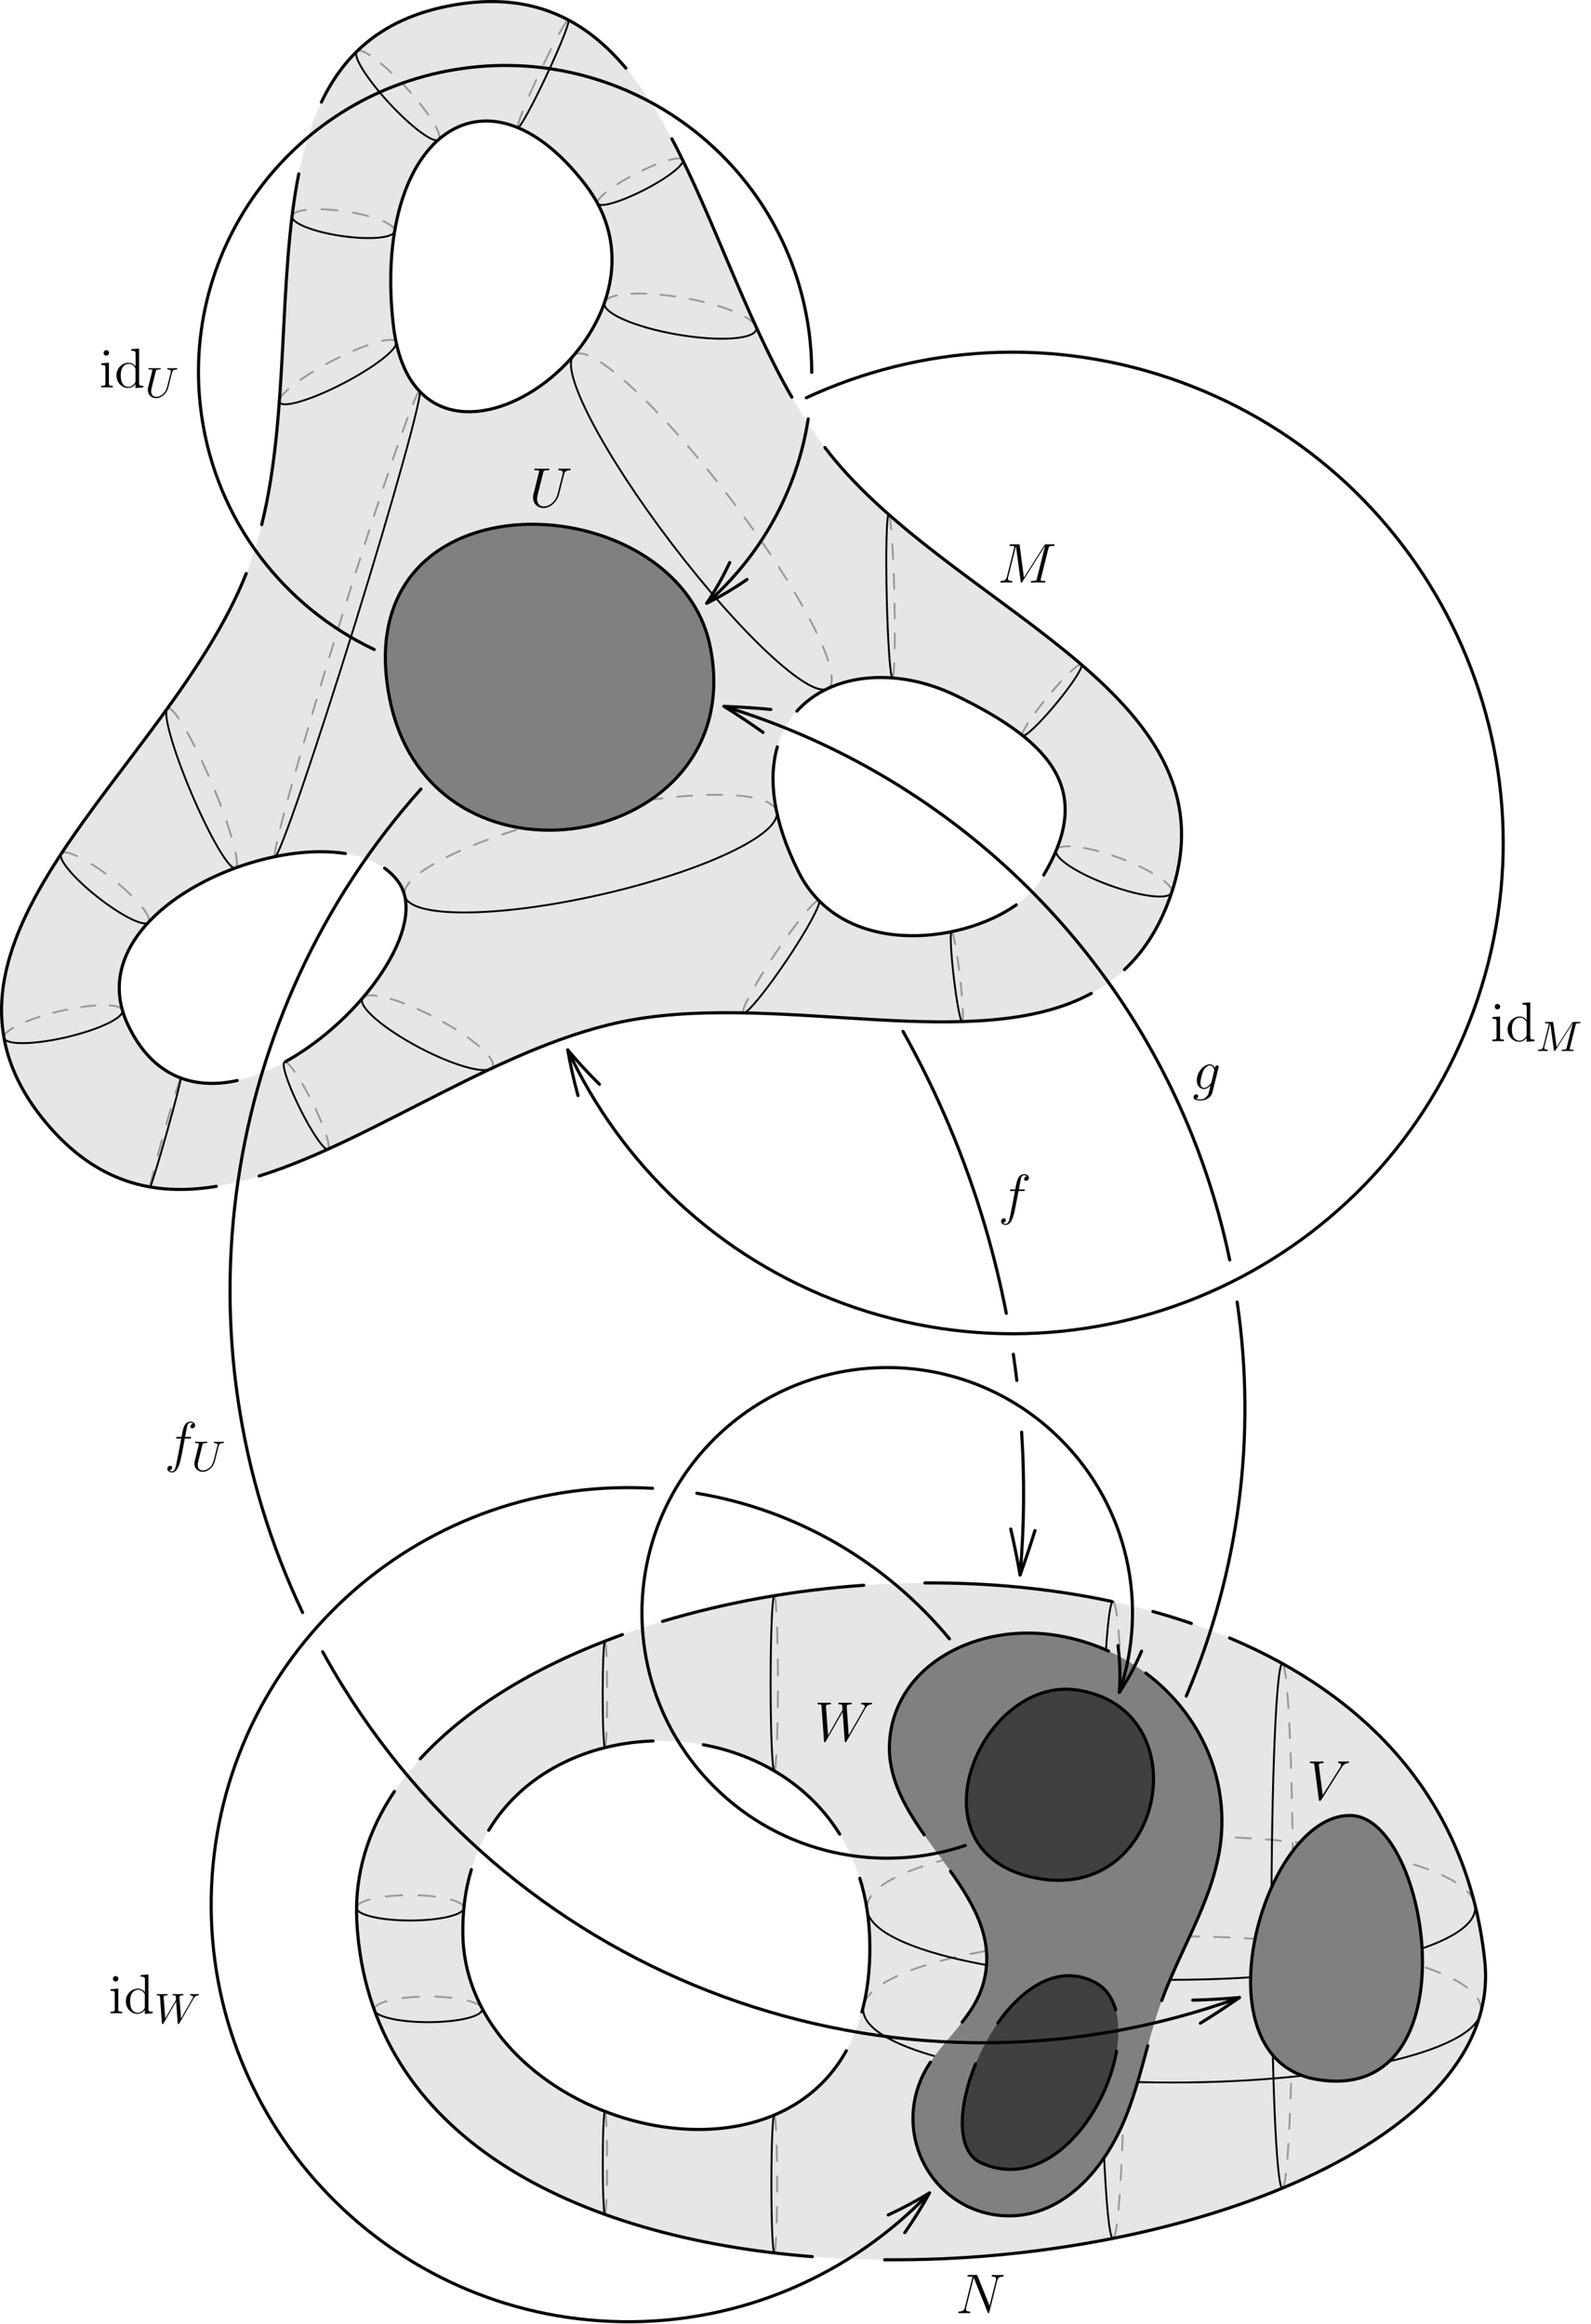 <?xml version='1.0' encoding='UTF-8'?>
<!-- This file was generated by dvisvgm 3.2.2 -->
<svg version='1.1' xmlns='http://www.w3.org/2000/svg' xmlns:xlink='http://www.w3.org/1999/xlink' width='407.625pt' height='595.276pt' viewBox='195.225 222.92 407.625 595.276'>
<defs>
<path id='g2-100' d='M4.304-9.798V-9.382C5.279-9.382 5.394-9.282 5.394-8.579V-5.409C5.093-5.825 4.476-6.327 3.601-6.327C1.937-6.327 .502-4.921 .502-3.084C.502-1.262 1.865 .143 3.443 .143C4.533 .143 5.165-.574 5.365-.846V.143L7.388 0V-.416C6.413-.416 6.298-.516 6.298-1.219V-9.956L4.304-9.798ZM5.365-1.679C5.365-1.42 5.365-1.377 5.165-1.062C4.82-.56 4.232-.143 3.515-.143C3.142-.143 1.592-.287 1.592-3.07C1.592-4.103 1.765-4.677 2.08-5.15C2.367-5.595 2.941-6.04 3.658-6.04C4.548-6.04 5.05-5.394 5.193-5.165C5.365-4.921 5.365-4.892 5.365-4.634V-1.679Z'/>
<path id='g2-105' d='M2.496-8.837C2.496-9.21 2.195-9.54 1.793-9.54C1.42-9.54 1.105-9.239 1.105-8.852C1.105-8.421 1.449-8.149 1.793-8.149C2.238-8.149 2.496-8.522 2.496-8.837ZM.516-6.169V-5.753C1.435-5.753 1.564-5.667 1.564-4.964V-1.062C1.564-.416 1.406-.416 .473-.416V0C.875-.029 1.564-.029 1.98-.029C2.138-.029 2.97-.029 3.457 0V-.416C2.525-.416 2.468-.488 2.468-1.047V-6.327L.516-6.169Z'/>
<path id='g0-77' d='M10.102-6.611C10.2-7.004 10.222-7.113 11.04-7.113C11.291-7.113 11.389-7.113 11.389-7.331C11.389-7.451 11.28-7.451 11.095-7.451H9.655C9.371-7.451 9.36-7.451 9.229-7.244L5.247-1.025L4.396-7.2C4.364-7.451 4.342-7.451 4.058-7.451H2.564C2.356-7.451 2.236-7.451 2.236-7.244C2.236-7.113 2.335-7.113 2.553-7.113C2.695-7.113 2.891-7.102 3.022-7.091C3.196-7.069 3.262-7.036 3.262-6.916C3.262-6.873 3.251-6.84 3.218-6.709L1.833-1.156C1.724-.72 1.538-.371 .655-.338C.6-.338 .458-.327 .458-.131C.458-.033 .524 0 .611 0C.96 0 1.342-.033 1.702-.033C2.073-.033 2.465 0 2.825 0C2.88 0 3.022 0 3.022-.218C3.022-.338 2.902-.338 2.825-.338C2.204-.349 2.084-.567 2.084-.818C2.084-.895 2.095-.949 2.127-1.069L3.611-7.015H3.622L4.56-.251C4.582-.12 4.593 0 4.724 0C4.844 0 4.909-.12 4.964-.196L9.371-7.102H9.382L7.822-.851C7.713-.425 7.691-.338 6.829-.338C6.644-.338 6.524-.338 6.524-.131C6.524 0 6.655 0 6.687 0C6.993 0 7.735-.033 8.04-.033C8.487-.033 8.956 0 9.404 0C9.469 0 9.611 0 9.611-.218C9.611-.338 9.513-.338 9.305-.338C8.902-.338 8.596-.338 8.596-.535C8.596-.578 8.596-.6 8.651-.796L10.102-6.611Z'/>
<path id='g0-85' d='M6.927-6.305C7.036-6.753 7.233-7.08 8.105-7.113C8.16-7.113 8.291-7.124 8.291-7.331C8.291-7.342 8.291-7.451 8.149-7.451C7.789-7.451 7.407-7.418 7.036-7.418S6.262-7.451 5.902-7.451C5.836-7.451 5.705-7.451 5.705-7.233C5.705-7.113 5.815-7.113 5.902-7.113C6.524-7.102 6.644-6.873 6.644-6.633C6.644-6.6 6.622-6.436 6.611-6.404L5.629-2.509C5.258-1.047 4.004-.098 2.913-.098C2.171-.098 1.582-.578 1.582-1.516C1.582-1.538 1.582-1.887 1.702-2.367L2.76-6.611C2.858-7.004 2.88-7.113 3.676-7.113C3.96-7.113 4.047-7.113 4.047-7.331C4.047-7.451 3.927-7.451 3.895-7.451C3.589-7.451 2.804-7.418 2.498-7.418C2.182-7.418 1.407-7.451 1.091-7.451C1.004-7.451 .884-7.451 .884-7.233C.884-7.113 .982-7.113 1.189-7.113C1.211-7.113 1.418-7.113 1.604-7.091C1.8-7.069 1.898-7.058 1.898-6.916C1.898-6.851 1.778-6.393 1.713-6.142L1.473-5.182C1.375-4.756 .851-2.695 .807-2.487C.731-2.182 .731-2.018 .731-1.855C.731-.524 1.724 .24 2.869 .24C4.244 .24 5.596-.993 5.956-2.433L6.927-6.305Z'/>
<path id='g0-87' d='M10.004-6.185C10.276-6.665 10.538-7.058 11.225-7.113C11.324-7.124 11.433-7.124 11.433-7.331C11.433-7.375 11.389-7.451 11.302-7.451C11.04-7.451 10.735-7.418 10.462-7.418C10.091-7.418 9.687-7.451 9.327-7.451C9.262-7.451 9.12-7.451 9.12-7.244C9.12-7.124 9.218-7.113 9.284-7.113C9.545-7.102 9.927-7.015 9.927-6.687C9.927-6.567 9.873-6.48 9.785-6.327L6.84-1.189L6.436-6.6C6.425-6.818 6.404-7.102 7.2-7.113C7.385-7.113 7.495-7.113 7.495-7.331C7.495-7.44 7.375-7.451 7.331-7.451C6.895-7.451 6.436-7.418 6-7.418C5.749-7.418 5.105-7.451 4.855-7.451C4.789-7.451 4.647-7.451 4.647-7.233C4.647-7.113 4.756-7.113 4.909-7.113C5.389-7.113 5.465-7.047 5.487-6.84L5.553-6L2.793-1.189L2.378-6.72C2.378-6.851 2.378-7.102 3.207-7.113C3.316-7.113 3.436-7.113 3.436-7.331C3.436-7.451 3.305-7.451 3.284-7.451C2.847-7.451 2.389-7.418 1.942-7.418C1.56-7.418 1.167-7.451 .796-7.451C.742-7.451 .6-7.451 .6-7.244C.6-7.113 .698-7.113 .873-7.113C1.418-7.113 1.429-7.015 1.451-6.709L1.942-.044C1.953 .153 1.964 .24 2.116 .24C2.247 .24 2.28 .175 2.378 .011L5.585-5.553L5.989-.044C6.011 .185 6.033 .24 6.164 .24C6.305 .24 6.371 .131 6.425 .033L10.004-6.185Z'/>
<path id='g1-77' d='M13.026-8.751C13.155-9.239 13.184-9.382 14.203-9.382C14.475-9.382 14.604-9.382 14.604-9.655C14.604-9.798 14.504-9.798 14.231-9.798H12.51C12.151-9.798 12.137-9.784 11.979-9.555L6.743-1.277L5.667-9.483C5.624-9.798 5.609-9.798 5.236-9.798H3.457C3.185-9.798 3.056-9.798 3.056-9.526C3.056-9.382 3.185-9.382 3.4-9.382C4.275-9.382 4.275-9.268 4.275-9.11C4.275-9.081 4.275-8.995 4.218-8.78L2.381-1.463C2.209-.775 1.879-.459 .918-.416C.875-.416 .703-.402 .703-.158C.703 0 .832 0 .889 0C1.176 0 1.908-.029 2.195-.029H2.884C3.084-.029 3.328 0 3.529 0C3.63 0 3.787 0 3.787-.273C3.787-.402 3.644-.416 3.587-.416C3.113-.43 2.654-.516 2.654-1.033C2.654-1.176 2.654-1.191 2.711-1.392L4.691-9.296H4.706L5.896-.387C5.939-.043 5.954 0 6.083 0C6.241 0 6.312-.115 6.384-.244L12.151-9.368H12.166L10.085-1.062C9.956-.56 9.928-.416 8.923-.416C8.651-.416 8.507-.416 8.507-.158C8.507 0 8.636 0 8.722 0C8.966 0 9.253-.029 9.497-.029H11.19C11.434-.029 11.735 0 11.979 0C12.094 0 12.252 0 12.252-.273C12.252-.416 12.123-.416 11.907-.416C11.032-.416 11.032-.531 11.032-.674C11.032-.689 11.032-.789 11.061-.904L13.026-8.751Z'/>
<path id='g1-78' d='M10.616-8.292C10.774-8.909 11.004-9.339 12.094-9.382C12.137-9.382 12.309-9.397 12.309-9.641C12.309-9.798 12.18-9.798 12.123-9.798C11.836-9.798 11.104-9.77 10.817-9.77H10.128C9.928-9.77 9.669-9.798 9.468-9.798C9.382-9.798 9.21-9.798 9.21-9.526C9.21-9.382 9.325-9.382 9.425-9.382C10.286-9.354 10.344-9.024 10.344-8.766C10.344-8.636 10.329-8.593 10.286-8.393L8.665-1.922L5.595-9.555C5.495-9.784 5.48-9.798 5.165-9.798H3.414C3.127-9.798 2.998-9.798 2.998-9.526C2.998-9.382 3.099-9.382 3.371-9.382C3.443-9.382 4.29-9.382 4.29-9.253C4.29-9.225 4.261-9.11 4.246-9.067L2.338-1.463C2.166-.76 1.822-.459 .875-.416C.803-.416 .66-.402 .66-.143C.66 0 .803 0 .846 0C1.133 0 1.865-.029 2.152-.029H2.841C3.041-.029 3.285 0 3.486 0C3.587 0 3.744 0 3.744-.273C3.744-.402 3.601-.416 3.544-.416C3.07-.43 2.611-.516 2.611-1.033C2.611-1.148 2.64-1.277 2.668-1.392L4.605-9.067C4.691-8.923 4.691-8.895 4.749-8.766L8.163-.258C8.235-.086 8.263 0 8.393 0C8.536 0 8.55-.043 8.608-.287L10.616-8.292Z'/>
<path id='g1-85' d='M7.259-3.3C6.757-1.291 5.093-.115 3.744-.115C2.711-.115 2.008-.803 2.008-1.994C2.008-2.052 2.008-2.482 2.166-3.113L3.572-8.751C3.701-9.239 3.73-9.382 4.749-9.382C5.007-9.382 5.15-9.382 5.15-9.641C5.15-9.798 5.021-9.798 4.935-9.798C4.677-9.798 4.376-9.77 4.103-9.77H2.41C2.138-9.77 1.836-9.798 1.564-9.798C1.463-9.798 1.291-9.798 1.291-9.526C1.291-9.382 1.392-9.382 1.664-9.382C2.525-9.382 2.525-9.268 2.525-9.11C2.525-9.024 2.425-8.608 2.353-8.364L1.105-3.343C1.062-3.185 .976-2.798 .976-2.41C.976-.832 2.109 .301 3.673 .301C5.122 .301 6.728-.846 7.46-2.668C7.56-2.912 7.69-3.414 7.776-3.802C7.919-4.318 8.22-5.581 8.321-5.954L8.866-8.106C9.052-8.852 9.167-9.325 10.43-9.382C10.544-9.397 10.602-9.512 10.602-9.641C10.602-9.798 10.473-9.798 10.415-9.798C10.214-9.798 9.956-9.77 9.755-9.77H9.081C8.192-9.77 7.733-9.798 7.718-9.798C7.632-9.798 7.46-9.798 7.46-9.526C7.46-9.382 7.575-9.382 7.675-9.382C8.536-9.354 8.593-9.024 8.593-8.766C8.593-8.636 8.593-8.593 8.536-8.393L7.259-3.3Z'/>
<path id='g1-86' d='M8.88-8.206C9.368-8.981 9.813-9.325 10.544-9.382C10.688-9.397 10.803-9.397 10.803-9.655C10.803-9.712 10.774-9.798 10.645-9.798C10.387-9.798 9.77-9.77 9.512-9.77C9.095-9.77 8.665-9.798 8.263-9.798C8.149-9.798 8.005-9.798 8.005-9.526C8.005-9.397 8.134-9.382 8.192-9.382C8.722-9.339 8.78-9.081 8.78-8.909C8.78-8.694 8.579-8.364 8.565-8.349L4.06-1.205L3.056-8.938C3.056-9.354 3.802-9.382 3.96-9.382C4.175-9.382 4.304-9.382 4.304-9.655C4.304-9.798 4.146-9.798 4.103-9.798C3.859-9.798 3.572-9.77 3.328-9.77H2.525C1.478-9.77 1.047-9.798 1.033-9.798C.947-9.798 .775-9.798 .775-9.54C.775-9.382 .875-9.382 1.105-9.382C1.836-9.382 1.879-9.253 1.922-8.895L3.07-.043C3.113 .258 3.113 .301 3.314 .301C3.486 .301 3.558 .258 3.701 .029L8.88-8.206Z'/>
<path id='g1-87' d='M12.955-8.206C13.285-8.766 13.6-9.296 14.461-9.382C14.59-9.397 14.719-9.411 14.719-9.641C14.719-9.798 14.59-9.798 14.547-9.798C14.518-9.798 14.418-9.77 13.471-9.77C13.041-9.77 12.596-9.798 12.18-9.798C12.094-9.798 11.922-9.798 11.922-9.526C11.922-9.397 12.036-9.382 12.123-9.382C12.409-9.368 12.869-9.282 12.869-8.837C12.869-8.651 12.811-8.55 12.668-8.306L8.751-1.449L8.235-8.923C8.235-9.095 8.393-9.368 9.196-9.382C9.382-9.382 9.526-9.382 9.526-9.655C9.526-9.798 9.382-9.798 9.311-9.798C8.809-9.798 8.278-9.77 7.761-9.77H7.015C6.8-9.77 6.542-9.798 6.327-9.798C6.241-9.798 6.068-9.798 6.068-9.526C6.068-9.382 6.169-9.382 6.413-9.382C7.073-9.382 7.073-9.368 7.13-8.493L7.173-7.976L3.457-1.449L2.927-8.852C2.927-9.009 2.927-9.368 3.902-9.382C4.06-9.382 4.218-9.382 4.218-9.641C4.218-9.798 4.089-9.798 4.003-9.798C3.5-9.798 2.97-9.77 2.453-9.77H1.707C1.492-9.77 1.234-9.798 1.019-9.798C.933-9.798 .76-9.798 .76-9.526C.76-9.382 .875-9.382 1.076-9.382C1.75-9.382 1.765-9.296 1.793-8.837L2.425-.029C2.439 .215 2.453 .301 2.625 .301C2.769 .301 2.798 .244 2.927 .029L7.202-7.446L7.733-.029C7.747 .215 7.761 .301 7.933 .301C8.077 .301 8.12 .23 8.235 .029L12.955-8.206Z'/>
<path id='g1-102' d='M6.398-5.767C6.685-5.767 6.8-5.767 6.8-6.04C6.8-6.183 6.685-6.183 6.427-6.183H5.265C5.538-7.661 5.738-8.679 5.853-9.139C5.939-9.483 6.241-9.813 6.614-9.813C6.915-9.813 7.216-9.684 7.36-9.555C6.8-9.497 6.628-9.081 6.628-8.837C6.628-8.55 6.843-8.378 7.116-8.378C7.403-8.378 7.833-8.622 7.833-9.167C7.833-9.77 7.23-10.1 6.599-10.1C5.982-10.1 5.38-9.641 5.093-9.081C4.835-8.579 4.691-8.063 4.361-6.183H3.4C3.127-6.183 2.984-6.183 2.984-5.925C2.984-5.767 3.07-5.767 3.357-5.767H4.275C4.017-4.433 3.429-1.191 3.099 .344C2.855 1.592 2.64 2.64 1.922 2.64C1.879 2.64 1.463 2.64 1.205 2.367C1.937 2.31 1.937 1.679 1.937 1.664C1.937 1.377 1.722 1.205 1.449 1.205C1.162 1.205 .732 1.449 .732 1.994C.732 2.611 1.363 2.927 1.922 2.927C3.386 2.927 3.988 .301 4.146-.416C4.404-1.521 5.107-5.337 5.179-5.767H6.398Z'/>
<path id='g1-103' d='M4.849-1.822C4.792-1.592 4.763-1.535 4.576-1.32C3.988-.56 3.386-.287 2.941-.287C2.468-.287 2.023-.66 2.023-1.65C2.023-2.41 2.453-4.017 2.769-4.663C3.185-5.466 3.83-6.04 4.433-6.04C5.38-6.04 5.566-4.863 5.566-4.777L5.523-4.576L4.849-1.822ZM5.738-5.38C5.552-5.796 5.15-6.327 4.433-6.327C2.869-6.327 1.09-4.361 1.09-2.224C1.09-.732 1.994 0 2.912 0C3.673 0 4.347-.603 4.605-.889L4.29 .402C4.089 1.191 4.003 1.549 3.486 2.052C2.898 2.64 2.353 2.64 2.037 2.64C1.607 2.64 1.248 2.611 .889 2.496C1.349 2.367 1.463 1.965 1.463 1.808C1.463 1.578 1.291 1.349 .976 1.349C.631 1.349 .258 1.635 .258 2.109C.258 2.697 .846 2.927 2.066 2.927C3.917 2.927 4.878 1.736 5.064 .961L6.657-5.466C6.7-5.638 6.7-5.667 6.7-5.695C6.7-5.896 6.542-6.054 6.327-6.054C5.982-6.054 5.782-5.767 5.738-5.38Z'/>
</defs>
<g id='page1'>
<g transform='translate(195.225 222.92)scale(.996)'>
<path d='M11.928 288.85C51.343 335.823 107.994 271.912 162.6 262.283C213.525 253.303 281.957 283.011 300.821 231.184C319.684 179.357 248.167 158.127 214.928 118.514C179.286 76.038 176.97-9.335 116.584 1.312C56.197 11.96 83.221 92.977 64.256 145.081C45.292 197.186-27.486 241.878 11.928 288.85ZM102.605 226.989C115.936 246.449 53.265 306.208 32.963 263.687C17.153 230.577 87.966 205.619 102.605 226.989ZM101.178 83.575C95.757 36.351 124.228 13.198 150.596 47.518C179.632 85.311 107.153 135.624 101.178 83.575ZM245.788 178.831C272.417 191.663 281.417 204.692 267.504 226.614C258.279 241.148 218.317 250.022 205.437 224.281C184.609 182.659 217.315 165.11 245.788 178.831Z' fill='#e6e6e6'/>
</g>
<g transform='translate(195.225 222.92)scale(.996)'>
<path d='M93.33 256.611C94.816 254.778 103.006 257.003 111.992 261.73C121.239 266.594 127.827 272.265 126.706 274.396C126.598 274.601 126.423 274.766 126.186 274.892' fill='none' stroke='#999999' stroke-dasharray='3.706,3.706' stroke-linecap='round' stroke-linejoin='round' stroke-miterlimit='10.037' stroke-width='0.482'/>
</g>
<g transform='translate(195.225 222.92)scale(.996)'>
<path d='M126.186 274.892C123.96 276.077 116.29 273.845 107.932 269.448C98.684 264.584 92.097 258.913 93.218 256.782C93.249 256.721 93.287 256.665 93.33 256.611' fill='none' stroke='#000000' stroke-linecap='round' stroke-linejoin='round' stroke-miterlimit='10.037' stroke-width='0.482'/>
</g>
<g transform='translate(195.225 222.92)scale(.996)'>
<path d='M73.197 273.166C73.199 273.165 73.201 273.164 73.204 273.162C74.086 272.723 77.297 277.379 80.377 283.562C83.456 289.745 85.237 295.113 84.355 295.552C84.352 295.554 84.35 295.555 84.347 295.556' fill='none' stroke='#999999' stroke-dasharray='3.68,3.68' stroke-linecap='round' stroke-linejoin='round' stroke-miterlimit='10.037' stroke-width='0.482'/>
</g>
<g transform='translate(195.225 222.92)scale(.996)'>
<path d='M84.347 295.556C83.455 295.966 80.253 291.318 77.182 285.153C74.112 278.988 72.332 273.633 73.197 273.166' fill='none' stroke='#000000' stroke-linecap='round' stroke-linejoin='round' stroke-miterlimit='10.037' stroke-width='0.482'/>
</g>
<g transform='translate(195.225 222.92)scale(.996)'>
<path d='M46.501 277.24C46.5 277.24 46.5 277.24 46.5 277.24C46.314 277.188 44.397 283.418 42.217 291.155C40.037 298.892 38.42 305.207 38.606 305.259C38.606 305.259 38.606 305.259 38.606 305.259' fill='none' stroke='#999999' stroke-dasharray='4.164,4.164' stroke-linecap='round' stroke-linejoin='round' stroke-miterlimit='10.037' stroke-width='0.482'/>
</g>
<g transform='translate(195.225 222.92)scale(.996)'>
<path d='M38.606 305.259C38.796 305.295 40.712 299.071 42.889 291.344C45.066 283.615 46.682 277.306 46.501 277.24' fill='none' stroke='#000000' stroke-linecap='round' stroke-linejoin='round' stroke-miterlimit='10.037' stroke-width='0.482'/>
</g>
<g transform='translate(195.225 222.92)scale(.996)'>
<path d='M31.491 259.824C30.984 258 23.849 258.088 15.485 260.03C7.121 261.973 .677 265.038 1.025 266.899' fill='none' stroke='#999999' stroke-dasharray='3.674,3.674' stroke-linecap='round' stroke-linejoin='round' stroke-miterlimit='10.037' stroke-width='0.482'/>
</g>
<g transform='translate(195.225 222.92)scale(.996)'>
<path d='M1.025 266.899C1.027 266.91 1.03 266.921 1.032 266.932C1.464 268.79 8.634 268.712 17.047 266.758C25.46 264.804 31.931 261.714 31.5 259.857C31.497 259.846 31.494 259.835 31.491 259.824' fill='none' stroke='#000000' stroke-linecap='round' stroke-linejoin='round' stroke-miterlimit='10.037' stroke-width='0.482'/>
</g>
<g transform='translate(195.225 222.92)scale(.996)'>
<path d='M38.175 237.218C38.185 237.206 38.196 237.194 38.206 237.181C39.237 235.872 35.053 230.858 28.862 225.982S16.815 218.215 15.783 219.525C15.774 219.537 15.764 219.55 15.755 219.563' fill='none' stroke='#999999' stroke-dasharray='4.317,4.317' stroke-linecap='round' stroke-linejoin='round' stroke-miterlimit='10.037' stroke-width='0.482'/>
</g>
<g transform='translate(195.225 222.92)scale(.996)'>
<path d='M15.755 219.563C14.832 220.93 18.994 225.895 25.127 230.724C31.259 235.553 37.062 238.435 38.175 237.218' fill='none' stroke='#000000' stroke-linecap='round' stroke-linejoin='round' stroke-miterlimit='10.037' stroke-width='0.482'/>
</g>
<g transform='translate(195.225 222.92)scale(.996)'>
<path d='M60.52 223.237C60.525 223.235 60.53 223.233 60.535 223.231C62.017 222.603 59.329 212.902 54.531 201.561C49.732 190.221 44.641 181.535 43.159 182.163C43.096 182.189 43.04 182.233 42.992 182.292' fill='none' stroke='#999999' stroke-dasharray='4.177,4.177' stroke-linecap='round' stroke-linejoin='round' stroke-miterlimit='10.037' stroke-width='0.482'/>
</g>
<g transform='translate(195.225 222.92)scale(.996)'>
<path d='M42.992 182.292C41.91 183.621 44.57 192.976 49.164 203.832C53.946 215.134 59.019 223.799 60.52 223.237' fill='none' stroke='#000000' stroke-linecap='round' stroke-linejoin='round' stroke-miterlimit='10.037' stroke-width='0.482'/>
</g>
<g transform='translate(195.225 222.92)scale(.996)'>
<path d='M70.777 220.308C70.767 220.309 70.757 220.309 70.749 220.306C69.747 219.995 77.255 192.951 87.519 159.901C97.782 126.852 106.914 100.312 107.916 100.623C107.925 100.626 107.933 100.631 107.941 100.638' fill='none' stroke='#999999' stroke-dasharray='3.807,3.807' stroke-linecap='round' stroke-linejoin='round' stroke-miterlimit='10.037' stroke-width='0.482'/>
</g>
<g transform='translate(195.225 222.92)scale(.996)'>
<path d='M107.941 100.638C108.781 101.422 101.316 128.276 91.145 161.027C80.973 193.785 71.912 220.147 70.777 220.308' fill='none' stroke='#000000' stroke-linecap='round' stroke-linejoin='round' stroke-miterlimit='10.037' stroke-width='0.482'/>
</g>
<g transform='translate(195.225 222.92)scale(.996)'>
<path d='M104.09 230.35C104.09 230.35 104.09 230.35 104.09 230.35C102.767 224.501 123.116 214.917 149.539 208.943S198.455 202.867 199.777 208.716' fill='none' stroke='#999999' stroke-dasharray='3.85,3.85' stroke-linecap='round' stroke-linejoin='round' stroke-miterlimit='10.037' stroke-width='0.482'/>
</g>
<g transform='translate(195.225 222.92)scale(.996)'>
<path d='M199.777 208.716C201.099 214.565 180.751 224.149 154.328 230.123C127.904 236.097 105.412 236.198 104.09 230.35' fill='none' stroke='#000000' stroke-linecap='round' stroke-linejoin='round' stroke-miterlimit='10.037' stroke-width='0.482'/>
</g>
<g transform='translate(195.225 222.92)scale(.996)'>
<path d='M101.903 88.047C101.891 87.997 101.873 87.949 101.85 87.904C101.028 86.325 93.667 88.529 85.409 92.828C77.681 96.85 71.905 101.281 71.869 103.127' fill='none' stroke='#999999' stroke-dasharray='3.9,3.9' stroke-linecap='round' stroke-linejoin='round' stroke-miterlimit='10.037' stroke-width='0.482'/>
</g>
<g transform='translate(195.225 222.92)scale(.996)'>
<path d='M71.869 103.127C71.867 103.254 71.891 103.368 71.944 103.47C72.766 105.049 80.127 102.844 88.385 98.546C96.408 94.37 102.326 89.754 101.903 88.047' fill='none' stroke='#000000' stroke-linecap='round' stroke-linejoin='round' stroke-miterlimit='10.037' stroke-width='0.482'/>
</g>
<g transform='translate(195.225 222.92)scale(.996)'>
<path d='M101.519 59.45C101.519 59.45 101.519 59.45 101.519 59.45C101.773 57.702 96.072 55.424 88.785 54.361S75.383 53.855 75.128 55.603' fill='none' stroke='#999999' stroke-dasharray='4.068,4.068' stroke-linecap='round' stroke-linejoin='round' stroke-miterlimit='10.037' stroke-width='0.482'/>
</g>
<g transform='translate(195.225 222.92)scale(.996)'>
<path d='M75.128 55.603C74.873 57.352 80.574 59.63 87.862 60.692C95.149 61.755 101.264 61.199 101.519 59.45' fill='none' stroke='#000000' stroke-linecap='round' stroke-linejoin='round' stroke-miterlimit='10.037' stroke-width='0.482'/>
</g>
<g transform='translate(195.225 222.92)scale(.996)'>
<path d='M112.82 35.901C114.018 34.793 110.288 28.813 104.489 22.544C98.689 16.275 93.017 12.092 91.819 13.2' fill='none' stroke='#999999' stroke-dasharray='3.598,3.598' stroke-linecap='round' stroke-linejoin='round' stroke-miterlimit='10.037' stroke-width='0.482'/>
</g>
<g transform='translate(195.225 222.92)scale(.996)'>
<path d='M91.819 13.2C90.621 14.309 94.351 20.289 100.15 26.557C105.95 32.826 111.622 37.009 112.82 35.901' fill='none' stroke='#000000' stroke-linecap='round' stroke-linejoin='round' stroke-miterlimit='10.037' stroke-width='0.482'/>
</g>
<g transform='translate(195.225 222.92)scale(.996)'>
<path d='M133.217 32.834C133.217 32.834 133.216 32.834 133.215 32.833C132.735 32.608 135.258 26.226 138.849 18.58C142.44 10.933 145.74 4.917 146.22 5.142C146.221 5.143 146.222 5.143 146.222 5.143' fill='none' stroke='#999999' stroke-dasharray='4.403,4.403' stroke-linecap='round' stroke-linejoin='round' stroke-miterlimit='10.037' stroke-width='0.482'/>
</g>
<g transform='translate(195.225 222.92)scale(.996)'>
<path d='M146.222 5.143C146.692 5.388 144.172 11.762 140.586 19.396C137.001 27.031 133.705 33.04 133.217 32.834' fill='none' stroke='#000000' stroke-linecap='round' stroke-linejoin='round' stroke-miterlimit='10.037' stroke-width='0.482'/>
</g>
<g transform='translate(195.225 222.92)scale(.996)'>
<path d='M153.735 52.347C153.735 52.347 153.735 52.347 153.735 52.347C153.142 51.193 157.555 47.745 163.591 44.646C169.628 41.547 175.002 39.971 175.594 41.126' fill='none' stroke='#999999' stroke-dasharray='3.675,3.675' stroke-linecap='round' stroke-linejoin='round' stroke-miterlimit='10.037' stroke-width='0.482'/>
</g>
<g transform='translate(195.225 222.92)scale(.996)'>
<path d='M175.594 41.126C176.187 42.28 171.774 45.728 165.737 48.827C159.701 51.925 154.327 53.501 153.735 52.347' fill='none' stroke='#000000' stroke-linecap='round' stroke-linejoin='round' stroke-miterlimit='10.037' stroke-width='0.482'/>
</g>
<g transform='translate(195.225 222.92)scale(.996)'>
<path d='M155.525 77.765C156.331 75.3 165.277 74.764 175.828 76.588C185.63 78.283 193.444 81.433 194.448 83.951' fill='none' stroke='#999999' stroke-dasharray='3.767,3.767' stroke-linecap='round' stroke-linejoin='round' stroke-miterlimit='10.037' stroke-width='0.482'/>
</g>
<g transform='translate(195.225 222.92)scale(.996)'>
<path d='M194.448 83.951C194.548 84.203 194.58 84.449 194.539 84.686C194.088 87.293 184.98 87.895 174.195 86.03S155.032 80.54 155.483 77.932C155.493 77.876 155.507 77.82 155.525 77.765' fill='none' stroke='#000000' stroke-linecap='round' stroke-linejoin='round' stroke-miterlimit='10.037' stroke-width='0.482'/>
</g>
<g transform='translate(195.225 222.92)scale(.996)'>
<path d='M147.503 91.484C147.577 91.402 147.657 91.328 147.744 91.262C151.922 88.076 169.937 104.677 187.979 128.342C206.022 152.008 217.261 173.775 213.082 176.961C212.993 177.029 212.898 177.087 212.797 177.137' fill='none' stroke='#999999' stroke-dasharray='3.893,3.893' stroke-linecap='round' stroke-linejoin='round' stroke-miterlimit='10.037' stroke-width='0.482'/>
</g>
<g transform='translate(195.225 222.92)scale(.996)'>
<path d='M212.797 177.137C208.137 179.437 190.505 163.041 172.847 139.88C155.179 116.707 144.035 95.353 147.503 91.484' fill='none' stroke='#000000' stroke-linecap='round' stroke-linejoin='round' stroke-miterlimit='10.037' stroke-width='0.482'/>
</g>
<g transform='translate(195.225 222.92)scale(.996)'>
<path d='M229.556 174.352C229.557 174.352 229.558 174.352 229.56 174.352C230.106 174.34 230.334 164.923 230.071 153.319C229.813 141.983 229.18 132.754 228.642 132.345' fill='none' stroke='#999999' stroke-dasharray='3.834,3.834' stroke-linecap='round' stroke-linejoin='round' stroke-miterlimit='10.037' stroke-width='0.482'/>
</g>
<g transform='translate(195.225 222.92)scale(.996)'>
<path d='M228.642 132.345C228.629 132.335 228.617 132.33 228.604 132.331C228.058 132.343 227.829 141.76 228.093 153.364C228.356 164.939 229.01 174.318 229.556 174.352' fill='none' stroke='#000000' stroke-linecap='round' stroke-linejoin='round' stroke-miterlimit='10.037' stroke-width='0.482'/>
</g>
<g transform='translate(195.225 222.92)scale(.996)'>
<path d='M263.059 189.166C263.059 189.166 263.059 189.166 263.059 189.166C262.461 188.671 265.358 184.184 269.53 179.144C273.702 174.103 277.568 170.418 278.166 170.913' fill='none' stroke='#999999' stroke-dasharray='3.457,3.457' stroke-linecap='round' stroke-linejoin='round' stroke-miterlimit='10.037' stroke-width='0.482'/>
</g>
<g transform='translate(195.225 222.92)scale(.996)'>
<path d='M278.166 170.913C278.764 171.408 275.866 175.895 271.695 180.936C267.523 185.976 263.656 189.661 263.059 189.166' fill='none' stroke='#000000' stroke-linecap='round' stroke-linejoin='round' stroke-miterlimit='10.037' stroke-width='0.482'/>
</g>
<g transform='translate(195.225 222.92)scale(.996)'>
<path d='M271.719 218.645C272.49 216.746 279.678 217.616 287.833 220.603C296.03 223.606 302.099 227.609 301.39 229.546' fill='none' stroke='#999999' stroke-dasharray='3.741,3.741' stroke-linecap='round' stroke-linejoin='round' stroke-miterlimit='10.037' stroke-width='0.482'/>
</g>
<g transform='translate(195.225 222.92)scale(.996)'>
<path d='M301.39 229.546C300.68 231.483 293.461 230.619 285.264 227.617C277.068 224.614 270.998 220.611 271.708 218.674C271.711 218.664 271.715 218.654 271.719 218.645' fill='none' stroke='#000000' stroke-linecap='round' stroke-linejoin='round' stroke-miterlimit='10.037' stroke-width='0.482'/>
</g>
<g transform='translate(195.225 222.92)scale(.996)'>
<path d='M244.775 239.613C244.776 239.613 244.777 239.613 244.779 239.613C245.218 239.561 246.18 244.696 246.926 251.081C247.673 257.466 247.922 262.684 247.482 262.736C247.481 262.736 247.479 262.736 247.478 262.736' fill='none' stroke='#999999' stroke-dasharray='3.355,3.355' stroke-linecap='round' stroke-linejoin='round' stroke-miterlimit='10.037' stroke-width='0.482'/>
</g>
<g transform='translate(195.225 222.92)scale(.996)'>
<path d='M247.478 262.736C247.037 262.754 246.079 257.632 245.335 251.267S244.341 239.697 244.775 239.613' fill='none' stroke='#000000' stroke-linecap='round' stroke-linejoin='round' stroke-miterlimit='10.037' stroke-width='0.482'/>
</g>
<g transform='translate(195.225 222.92)scale(.996)'>
<path d='M210.668 231.633C210.661 231.626 210.653 231.62 210.645 231.615C209.868 231.092 204.892 237.125 199.53 245.091S190.451 259.938 191.228 260.461C191.254 260.479 191.285 260.489 191.32 260.492' fill='none' stroke='#999999' stroke-dasharray='3.937,3.937' stroke-linecap='round' stroke-linejoin='round' stroke-miterlimit='10.037' stroke-width='0.482'/>
</g>
<g transform='translate(195.225 222.92)scale(.996)'>
<path d='M191.32 260.492C192.341 260.574 197.162 254.681 202.343 246.985C207.649 239.102 211.344 232.281 210.668 231.633' fill='none' stroke='#000000' stroke-linecap='round' stroke-linejoin='round' stroke-miterlimit='10.037' stroke-width='0.482'/>
</g>
<g transform='translate(195.225 222.92)scale(.996)'>
<path d='M182.733 166.525C193.019 218.888 110.346 233.567 100.111 179.068C89.091 120.389 174.409 124.151 182.733 166.525Z' fill='#808080'/>
</g>
<use x='450.816' y='372.145' xlink:href='#g1-77'/>
<use x='330.824' y='352.759' xlink:href='#g1-85'/>
<g transform='translate(195.225 222.92)scale(.996)'>
<path d='M91.789 494.232C98.965 626.179 390.899 589.993 381.939 504.333C366.815 359.725 86.316 393.586 91.789 494.232ZM119.065 497.595C117.765 430.736 222.986 430.61 223.757 500.095C224.588 574.908 120.116 551.699 119.065 497.595Z' fill='#e6e6e6'/>
</g>
<g transform='translate(195.225 222.92)scale(.996)'>
<path d='M123.944 516.393C123.164 514.747 117.289 513.468 110.157 513.468C102.495 513.468 96.284 514.945 96.284 516.767C96.284 516.85 96.297 516.933 96.322 517.015' fill='none' stroke='#999999' stroke-dasharray='4.21,4.21' stroke-linecap='round' stroke-linejoin='round' stroke-miterlimit='10.037' stroke-width='0.482'/>
</g>
<g transform='translate(195.225 222.92)scale(.996)'>
<path d='M96.322 517.015C96.857 518.721 102.847 520.065 110.157 520.065C117.82 520.065 124.031 518.588 124.031 516.767C124.031 516.64 124.002 516.516 123.944 516.393' fill='none' stroke='#000000' stroke-linecap='round' stroke-linejoin='round' stroke-miterlimit='10.037' stroke-width='0.482'/>
</g>
<g transform='translate(195.225 222.92)scale(.996)'>
<path d='M380.874 517.722C380.941 517.406 380.975 517.087 380.975 516.767C380.975 506.376 345.398 497.952 301.512 497.952C259.062 497.952 224.387 505.833 222.162 515.752' fill='none' stroke='#999999' stroke-dasharray='3.94,3.94' stroke-linecap='round' stroke-linejoin='round' stroke-miterlimit='10.037' stroke-width='0.482'/>
</g>
<g transform='translate(195.225 222.92)scale(.996)'>
<path d='M222.162 515.752C222.086 516.088 222.048 516.426 222.048 516.767C222.048 527.158 257.625 535.581 301.512 535.581C344.044 535.581 378.772 527.669 380.874 517.722' fill='none' stroke='#000000' stroke-linecap='round' stroke-linejoin='round' stroke-miterlimit='10.037' stroke-width='0.482'/>
</g>
<g transform='translate(195.225 222.92)scale(.996)'>
<path d='M119.32 490.721C119.322 490.699 119.323 490.677 119.323 490.655C119.323 488.853 113.143 487.392 105.519 487.392C97.895 487.392 91.714 488.853 91.714 490.655' fill='none' stroke='#999999' stroke-dasharray='4.215,4.215' stroke-linecap='round' stroke-linejoin='round' stroke-miterlimit='10.037' stroke-width='0.482'/>
</g>
<g transform='translate(195.225 222.92)scale(.996)'>
<path d='M91.714 490.655C91.714 492.457 97.895 493.918 105.519 493.918C113.049 493.918 119.171 492.493 119.32 490.721' fill='none' stroke='#000000' stroke-linecap='round' stroke-linejoin='round' stroke-miterlimit='10.037' stroke-width='0.482'/>
</g>
<g transform='translate(195.225 222.92)scale(.996)'>
<path d='M379.386 489.728C377.345 479.935 343.144 472.143 301.251 472.143C258.045 472.143 223.02 480.431 223.02 490.655C223.02 490.864 223.034 491.073 223.064 491.281' fill='none' stroke='#999999' stroke-dasharray='3.873,3.873' stroke-linecap='round' stroke-linejoin='round' stroke-miterlimit='10.037' stroke-width='0.482'/>
</g>
<g transform='translate(195.225 222.92)scale(.996)'>
<path d='M223.064 491.281C224.458 501.215 258.93 509.167 301.251 509.167C344.457 509.167 379.483 500.879 379.483 490.655C379.483 490.344 379.45 490.035 379.386 489.728' fill='none' stroke='#000000' stroke-linecap='round' stroke-linejoin='round' stroke-miterlimit='10.037' stroke-width='0.482'/>
</g>
<g transform='translate(195.225 222.92)scale(.996)'>
<path d='M155.613 543.017C155.914 543.117 156.157 549.007 156.157 556.259C156.157 563.573 155.91 569.503 155.605 569.503C155.603 569.503 155.6 569.502 155.598 569.502' fill='none' stroke='#999999' stroke-dasharray='3.797,3.797' stroke-linecap='round' stroke-linejoin='round' stroke-miterlimit='10.037' stroke-width='0.482'/>
</g>
<g transform='translate(195.225 222.92)scale(.996)'>
<path d='M155.598 569.502C155.296 569.408 155.053 563.515 155.053 556.259C155.053 548.945 155.3 543.015 155.605 543.015C155.608 543.015 155.61 543.016 155.613 543.017' fill='none' stroke='#000000' stroke-linecap='round' stroke-linejoin='round' stroke-miterlimit='10.037' stroke-width='0.482'/>
</g>
<g transform='translate(195.225 222.92)scale(.996)'>
<path d='M155.597 422.067C155.6 422.066 155.602 422.065 155.605 422.065C155.92 422.065 156.176 428.198 156.176 435.762C156.176 443.285 155.923 449.392 155.61 449.459' fill='none' stroke='#999999' stroke-dasharray='3.928,3.928' stroke-linecap='round' stroke-linejoin='round' stroke-miterlimit='10.037' stroke-width='0.482'/>
</g>
<g transform='translate(195.225 222.92)scale(.996)'>
<path d='M155.61 449.459C155.608 449.459 155.607 449.459 155.605 449.459C155.29 449.459 155.034 443.327 155.034 435.762C155.034 428.262 155.285 422.17 155.597 422.067' fill='none' stroke='#000000' stroke-linecap='round' stroke-linejoin='round' stroke-miterlimit='10.037' stroke-width='0.482'/>
</g>
<g transform='translate(195.225 222.92)scale(.996)'>
<path d='M199.158 543.955C199.162 543.954 199.166 543.953 199.17 543.953C199.578 543.953 199.909 551.89 199.909 561.681C199.909 571.471 199.578 579.408 199.17 579.408C199.169 579.408 199.168 579.408 199.167 579.408' fill='none' stroke='#999999' stroke-dasharray='3.955,3.955' stroke-linecap='round' stroke-linejoin='round' stroke-miterlimit='10.037' stroke-width='0.482'/>
</g>
<g transform='translate(195.225 222.92)scale(.996)'>
<path d='M199.167 579.408C198.76 579.367 198.431 571.446 198.431 561.681C198.431 551.981 198.755 544.101 199.158 543.955' fill='none' stroke='#000000' stroke-linecap='round' stroke-linejoin='round' stroke-miterlimit='10.037' stroke-width='0.482'/>
</g>
<g transform='translate(195.225 222.92)scale(.996)'>
<path d='M199.164 410.382C199.166 410.382 199.168 410.382 199.17 410.382C199.688 410.382 200.108 420.465 200.108 432.904C200.108 445.342 199.688 455.425 199.17 455.425C199.163 455.425 199.156 455.424 199.15 455.42' fill='none' stroke='#999999' stroke-dasharray='4.112,4.112' stroke-linecap='round' stroke-linejoin='round' stroke-miterlimit='10.037' stroke-width='0.482'/>
</g>
<g transform='translate(195.225 222.92)scale(.996)'>
<path d='M199.15 455.42C198.64 455.163 198.231 445.181 198.231 432.904C198.231 420.51 198.648 410.455 199.164 410.382' fill='none' stroke='#000000' stroke-linecap='round' stroke-linejoin='round' stroke-miterlimit='10.037' stroke-width='0.482'/>
</g>
<g transform='translate(195.225 222.92)scale(.996)'>
<path d='M286.326 411.93C288.198 412.277 289.711 448.798 289.711 493.799C289.711 538.818 288.197 575.351 286.324 575.669' fill='none' stroke='#999999' stroke-dasharray='3.82,3.82' stroke-linecap='round' stroke-linejoin='round' stroke-miterlimit='10.037' stroke-width='0.482'/>
</g>
<g transform='translate(195.225 222.92)scale(.996)'>
<path d='M286.324 575.669C286.316 575.67 286.307 575.671 286.299 575.671C284.415 575.671 282.887 539.016 282.887 493.799S284.415 411.927 286.299 411.927C286.308 411.927 286.317 411.928 286.326 411.93' fill='none' stroke='#000000' stroke-linecap='round' stroke-linejoin='round' stroke-miterlimit='10.037' stroke-width='0.482'/>
</g>
<g transform='translate(195.225 222.92)scale(.996)'>
<path d='M329.921 427.854C331.447 428.581 332.676 458.497 332.676 495.294C332.676 532.206 331.44 562.194 329.907 562.741' fill='none' stroke='#999999' stroke-dasharray='3.865,3.865' stroke-linecap='round' stroke-linejoin='round' stroke-miterlimit='10.037' stroke-width='0.482'/>
</g>
<g transform='translate(195.225 222.92)scale(.996)'>
<path d='M329.907 562.741C329.892 562.746 329.878 562.749 329.864 562.749C328.311 562.749 327.052 532.548 327.052 495.294S328.311 427.84 329.864 427.84C329.883 427.84 329.902 427.845 329.921 427.854' fill='none' stroke='#000000' stroke-linecap='round' stroke-linejoin='round' stroke-miterlimit='10.037' stroke-width='0.482'/>
</g>
<g transform='translate(195.225 222.92)scale(.996)'>
<path d='M347.351 466.898C367.859 467.109 379.167 541.545 338.758 534.8C307.292 529.548 324.831 466.667 347.351 466.898Z' fill='#808080'/>
</g>
<g transform='translate(195.225 222.92)scale(.996)'>
<path d='M257.912 569.823C240.897 568.662 230.208 550.91 236.828 534.989C240.607 525.9 249.951 520.051 252.801 510.579C259.979 486.72 227.36 471.343 228.827 448.008C230.068 428.275 251.324 416.946 272.536 420.71C297.169 425.08 315.56 446.176 314.259 470.852C313.431 486.563 304.068 500.071 298.733 514.788C295.221 524.476 293.468 534.732 289.639 544.301C283.941 558.544 272.643 570.829 257.912 569.823Z' fill='#808080'/>
</g>
<g transform='translate(195.225 222.92)scale(.996)'>
<path d='M277.258 434.664C308.479 439.546 299.904 488.524 267.504 483.181C232.619 477.429 251.993 430.714 277.258 434.664Z' fill='#404040'/>
</g>
<g transform='translate(195.225 222.92)scale(.996)'>
<path d='M281.511 509.734C298.504 518.351 277.537 567.468 252.435 556.277C237.566 549.648 259.234 498.438 281.511 509.734Z' fill='#404040'/>
</g>
<use x='440.088' y='815.451' xlink:href='#g1-78'/>
<use x='530.052' y='683.926' xlink:href='#g1-86'/>
<use x='403.916' y='668.874' xlink:href='#g1-87'/>
<use x='450.991' y='533.774' xlink:href='#g1-102'/>
<use x='237.383' y='597.169' xlink:href='#g1-102'/>
<use x='244.307' y='599.682' xlink:href='#g0-85'/>
<use x='500.76' y='501.879' xlink:href='#g1-103'/>
<use x='220.664' y='322.159' xlink:href='#g2-105'/>
<use x='224.566' y='322.159' xlink:href='#g2-100'/>
<use x='232.37' y='324.672' xlink:href='#g0-85'/>
<use x='223.062' y='738.633' xlink:href='#g2-105'/>
<use x='226.964' y='738.633' xlink:href='#g2-100'/>
<use x='234.768' y='741.146' xlink:href='#g0-87'/>
<use x='577.083' y='489.629' xlink:href='#g2-105'/>
<use x='580.985' y='489.629' xlink:href='#g2-100'/>
<use x='588.789' y='492.142' xlink:href='#g0-77'/>
<g transform='translate(195.225 222.92)scale(.996)'>
<path d='M66.662 302.442C96.631 293.157 129.981 268.035 162.6 262.283C201.797 255.371 251.366 271.379 280.72 255.486' fill='none' stroke='#000000' stroke-linecap='round' stroke-linejoin='round' stroke-miterlimit='10.037' stroke-width='0.803'/>
</g>
<g transform='translate(195.225 222.92)scale(.996)'>
<path d='M63.335 147.502C43.059 198.574-26.874 242.607 11.928 288.85C24.87 304.274 39.67 307.742 55.646 305.103' fill='none' stroke='#000000' stroke-linecap='round' stroke-linejoin='round' stroke-miterlimit='10.037' stroke-width='0.803'/>
</g>
<g transform='translate(195.225 222.92)scale(.996)'>
<path d='M289.245 249.378C294.064 244.871 297.997 238.941 300.821 231.184C319.684 179.357 248.167 158.127 214.928 118.514C213.995 117.403 213.086 116.263 212.198 115.095' fill='none' stroke='#000000' stroke-linecap='round' stroke-linejoin='round' stroke-miterlimit='10.037' stroke-width='0.803'/>
</g>
<g transform='translate(195.225 222.92)scale(.996)'>
<path d='M203.683 102.14C191.68 81.287 183.53 55.894 172.832 35.694' fill='none' stroke='#000000' stroke-linecap='round' stroke-linejoin='round' stroke-miterlimit='10.037' stroke-width='0.803'/>
</g>
<g transform='translate(195.225 222.92)scale(.996)'>
<path d='M160.999 17.527C150.389 4.883 136.713-2.237 116.584 1.312C98.905 4.43 88.718 13.578 82.675 26.267' fill='none' stroke='#000000' stroke-linecap='round' stroke-linejoin='round' stroke-miterlimit='10.037' stroke-width='0.803'/>
</g>
<g transform='translate(195.225 222.92)scale(.996)'>
<path d='M76.85 44.719C71.452 71.72 74.401 106.349 67.322 134.933' fill='none' stroke='#000000' stroke-linecap='round' stroke-linejoin='round' stroke-miterlimit='10.037' stroke-width='0.803'/>
</g>
<g transform='translate(195.225 222.92)scale(.996)'>
<path d='M98.939 223.299C100.386 224.328 101.622 225.554 102.605 226.989C110.172 238.035 93.251 262.066 73.492 273.004' fill='none' stroke='#000000' stroke-linecap='round' stroke-linejoin='round' stroke-miterlimit='10.037' stroke-width='0.803'/>
</g>
<g transform='translate(195.225 222.92)scale(.996)'>
<path d='M61.023 277.888C49.933 280.319 39.351 277.066 32.963 263.687C20.214 236.987 63.794 215.588 88.823 219.51' fill='none' stroke='#000000' stroke-linecap='round' stroke-linejoin='round' stroke-miterlimit='10.037' stroke-width='0.803'/>
</g>
<g transform='translate(195.225 222.92)scale(.996)'>
<path d='M101.178 83.575C95.757 36.351 124.228 13.198 150.596 47.518C179.632 85.311 107.153 135.624 101.178 83.575Z' fill='none' stroke='#000000' stroke-linecap='round' stroke-linejoin='round' stroke-miterlimit='10.037' stroke-width='0.803'/>
</g>
<g transform='translate(195.225 222.92)scale(.996)'>
<path d='M205.001 182.885C213.734 173.138 230.381 171.407 245.788 178.831C271.767 191.35 280.967 204.056 268.482 225.025' fill='none' stroke='#000000' stroke-linecap='round' stroke-linejoin='round' stroke-miterlimit='10.037' stroke-width='0.803'/>
</g>
<g transform='translate(195.225 222.92)scale(.996)'>
<path d='M261.429 232.705C246.839 243.037 216.374 246.139 205.437 224.281C198.809 211.036 197.602 200.228 199.955 192.09' fill='none' stroke='#000000' stroke-linecap='round' stroke-linejoin='round' stroke-miterlimit='10.037' stroke-width='0.803'/>
</g>
<g transform='translate(195.225 222.92)scale(.996)'>
<path d='M182.733 166.525C193.019 218.888 110.346 233.567 100.111 179.068C89.091 120.389 174.409 124.151 182.733 166.525Z' fill='none' stroke='#000000' stroke-linecap='round' stroke-linejoin='round' stroke-miterlimit='10.037' stroke-width='0.803'/>
</g>
<g transform='translate(195.225 222.92)scale(.996)'>
<path d='M101.45 460.734C94.674 470.783 91.125 482.016 91.789 494.232C94.817 549.905 148.538 575.645 208.963 580.367' fill='none' stroke='#000000' stroke-linecap='round' stroke-linejoin='round' stroke-miterlimit='10.037' stroke-width='0.803'/>
</g>
<g transform='translate(195.225 222.92)scale(.996)'>
<path d='M160.105 420.381C138.666 428.091 120.367 438.935 108.106 452.327' fill='none' stroke='#000000' stroke-linecap='round' stroke-linejoin='round' stroke-miterlimit='10.037' stroke-width='0.803'/>
</g>
<g transform='translate(195.225 222.92)scale(.996)'>
<path d='M227.562 581.164C305.355 581.847 386.735 550.175 381.939 504.333C377.596 462.802 351.363 435.991 316.302 421.256' fill='none' stroke='#000000' stroke-linecap='round' stroke-linejoin='round' stroke-miterlimit='10.037' stroke-width='0.803'/>
</g>
<g transform='translate(195.225 222.92)scale(.996)'>
<path d='M306.46 417.51C303.221 416.399 299.922 415.38 296.573 414.453' fill='none' stroke='#000000' stroke-linecap='round' stroke-linejoin='round' stroke-miterlimit='10.037' stroke-width='0.803'/>
</g>
<g transform='translate(195.225 222.92)scale(.996)'>
<path d='M285.985 411.856C270.525 408.533 254.232 407.004 237.925 407.102' fill='none' stroke='#000000' stroke-linecap='round' stroke-linejoin='round' stroke-miterlimit='10.037' stroke-width='0.803'/>
</g>
<g transform='translate(195.225 222.92)scale(.996)'>
<path d='M222.186 407.699C204.261 408.947 186.642 412.116 170.434 416.981' fill='none' stroke='#000000' stroke-linecap='round' stroke-linejoin='round' stroke-miterlimit='10.037' stroke-width='0.803'/>
</g>
<g transform='translate(195.225 222.92)scale(.996)'>
<path d='M217.707 527.408C195.527 567.236 119.958 543.57 119.065 497.595C118.945 491.433 119.73 485.839 121.254 480.814' fill='none' stroke='#000000' stroke-linecap='round' stroke-linejoin='round' stroke-miterlimit='10.037' stroke-width='0.803'/>
</g>
<g transform='translate(195.225 222.92)scale(.996)'>
<path d='M221.176 483.058C222.777 488.177 223.688 493.855 223.757 500.095C223.83 506.611 223.103 512.384 221.715 517.458' fill='none' stroke='#000000' stroke-linecap='round' stroke-linejoin='round' stroke-miterlimit='10.037' stroke-width='0.803'/>
</g>
<g transform='translate(195.225 222.92)scale(.996)'>
<path d='M125.716 470.71C134.557 455.98 151.035 448.293 167.993 447.744' fill='none' stroke='#000000' stroke-linecap='round' stroke-linejoin='round' stroke-miterlimit='10.037' stroke-width='0.803'/>
</g>
<g transform='translate(195.225 222.92)scale(.996)'>
<path d='M180.921 448.715C194.969 451.311 208.071 458.952 215.997 471.698' fill='none' stroke='#000000' stroke-linecap='round' stroke-linejoin='round' stroke-miterlimit='10.037' stroke-width='0.803'/>
</g>
<g transform='translate(195.225 222.92)scale(.996)'>
<path d='M347.351 466.898C367.859 467.109 379.167 541.545 338.758 534.8C307.292 529.548 324.831 466.667 347.351 466.898Z' fill='none' stroke='#000000' stroke-linecap='round' stroke-linejoin='round' stroke-miterlimit='10.037' stroke-width='0.803'/>
</g>
<g transform='translate(195.225 222.92)scale(.996)'>
<path d='M295.253 526.11C293.572 532.239 292 538.401 289.639 544.301C283.941 558.544 272.643 570.829 257.912 569.823C240.897 568.662 230.208 550.91 236.828 534.989C237.508 533.353 238.369 531.821 239.34 530.355' fill='none' stroke='#000000' stroke-linecap='round' stroke-linejoin='round' stroke-miterlimit='10.037' stroke-width='0.803'/>
</g>
<g transform='translate(195.225 222.92)scale(.996)'>
<path d='M294.735 430.276C307.302 439.655 315.123 454.464 314.259 470.852C313.436 486.461 304.189 499.896 298.837 514.502' fill='none' stroke='#000000' stroke-linecap='round' stroke-linejoin='round' stroke-miterlimit='10.037' stroke-width='0.803'/>
</g>
<g transform='translate(195.225 222.92)scale(.996)'>
<path d='M247.5 520.056C249.756 517.165 251.733 514.126 252.801 510.579C256.126 499.527 250.912 490.295 244.502 481.25' fill='none' stroke='#000000' stroke-linecap='round' stroke-linejoin='round' stroke-miterlimit='10.037' stroke-width='0.803'/>
</g>
<g transform='translate(195.225 222.92)scale(.996)'>
<path d='M237.74 471.884C232.564 464.469 228.274 456.804 228.827 448.008C230.068 428.275 251.324 416.946 272.536 420.71C276.973 421.497 281.207 422.826 285.16 424.622' fill='none' stroke='#000000' stroke-linecap='round' stroke-linejoin='round' stroke-miterlimit='10.037' stroke-width='0.803'/>
</g>
<g transform='translate(195.225 222.92)scale(.996)'>
<path d='M277.258 434.664C308.479 439.546 299.904 488.524 267.504 483.181C232.619 477.429 251.993 430.714 277.258 434.664Z' fill='none' stroke='#000000' stroke-linecap='round' stroke-linejoin='round' stroke-miterlimit='10.037' stroke-width='0.803'/>
</g>
<g transform='translate(195.225 222.92)scale(.996)'>
<path d='M256.688 520.271C263.153 511.105 272.28 505.054 281.511 509.734C284.335 511.166 286.111 513.716 286.993 516.922' fill='none' stroke='#000000' stroke-linecap='round' stroke-linejoin='round' stroke-miterlimit='10.037' stroke-width='0.803'/>
</g>
<g transform='translate(195.225 222.92)scale(.996)'>
<path d='M287.211 527.517C284.434 543.914 269.376 563.83 252.435 556.277C245.897 553.362 246.423 541.826 250.96 530.776' fill='none' stroke='#000000' stroke-linecap='round' stroke-linejoin='round' stroke-miterlimit='10.037' stroke-width='0.803'/>
</g>
<g transform='translate(195.225 222.92)scale(.996)'>
<path d='M232.293 265.263C241.148 281.067 248.274 297.928 253.457 315.576C255.612 322.913 257.411 330.317 258.857 337.764' fill='none' stroke='#000000' stroke-linecap='round' stroke-linejoin='round' stroke-miterlimit='10.037' stroke-width='0.803'/>
</g>
<g transform='translate(195.225 222.92)scale(.996)'>
<path d='M262.798 368.317C263.594 380.569 263.459 392.845 262.403 405.039' fill='none' stroke='#000000' stroke-linecap='round' stroke-linejoin='round' stroke-miterlimit='10.037' stroke-width='0.803'/>
</g>
<g transform='translate(195.225 222.92)scale(.996)'>
<path d='M266.23 393.62C265.049 397.458 263.773 401.266 262.403 405.039C261.702 401.087 260.904 397.151 260.008 393.236' fill='none' stroke='#000000' stroke-linecap='round' stroke-linejoin='round' stroke-miterlimit='10.037' stroke-width='0.803'/>
</g>
<g transform='translate(195.225 222.92)scale(.996)'>
<path d='M260.661 348.288C260.995 350.533 261.298 352.781 261.568 355.032' fill='none' stroke='#000000' stroke-linecap='round' stroke-linejoin='round' stroke-miterlimit='10.037' stroke-width='0.803'/>
</g>
<g transform='translate(195.225 222.92)scale(.996)'>
<path d='M108.276 202.922C57.006 260.323 44.212 343.969 77.839 414.709' fill='none' stroke='#000000' stroke-linecap='round' stroke-linejoin='round' stroke-miterlimit='10.037' stroke-width='0.803'/>
</g>
<g transform='translate(195.225 222.92)scale(.996)'>
<path d='M83.008 424.811C84.64 427.785 86.359 430.731 88.163 433.647C137.018 512.582 233.962 544.655 318.836 513.727' fill='none' stroke='#000000' stroke-linecap='round' stroke-linejoin='round' stroke-miterlimit='10.037' stroke-width='0.803'/>
</g>
<g transform='translate(195.225 222.92)scale(.996)'>
<path d='M306.812 514.406C310.807 514.306 314.817 514.08 318.836 513.727C315.532 516.042 312.172 518.242 308.762 520.327' fill='none' stroke='#000000' stroke-linecap='round' stroke-linejoin='round' stroke-miterlimit='10.037' stroke-width='0.803'/>
</g>
<g transform='translate(195.225 222.92)scale(.996)'>
<path d='M305.151 436.207C318.691 404.402 323.302 369.303 318.241 334.846' fill='none' stroke='#000000' stroke-linecap='round' stroke-linejoin='round' stroke-miterlimit='10.037' stroke-width='0.803'/>
</g>
<g transform='translate(195.225 222.92)scale(.996)'>
<path d='M316.329 324.033C314.075 313.15 310.839 302.374 306.596 291.83C284.95 238.035 240.216 198.025 186.263 181.678' fill='none' stroke='#000000' stroke-linecap='round' stroke-linejoin='round' stroke-miterlimit='10.037' stroke-width='0.803'/>
</g>
<g transform='translate(195.225 222.92)scale(.996)'>
<path d='M196.284 188.358C193.023 186.031 189.681 183.802 186.263 181.678C190.285 181.809 194.293 182.068 198.281 182.453' fill='none' stroke='#000000' stroke-linecap='round' stroke-linejoin='round' stroke-miterlimit='10.037' stroke-width='0.803'/>
</g>
<g transform='translate(195.225 222.92)scale(.996)'>
<path d='M96.259 167.04C73.064 156.064 55.667 133.998 51.829 106.687C45.767 63.553 75.82 23.672 118.953 17.61C162.087 11.548 201.968 41.601 208.03 84.735C208.552 88.447 208.806 92.134 208.808 95.779' fill='none' stroke='#000000' stroke-linecap='round' stroke-linejoin='round' stroke-miterlimit='10.037' stroke-width='0.803'/>
</g>
<g transform='translate(195.225 222.92)scale(.996)'>
<path d='M207.9 107.713C205.049 126.281 195.631 143.041 181.793 155.14' fill='none' stroke='#000000' stroke-linecap='round' stroke-linejoin='round' stroke-miterlimit='10.037' stroke-width='0.803'/>
</g>
<g transform='translate(195.225 222.92)scale(.996)'>
<path d='M192.159 149.027C188.87 151.32 185.405 153.365 181.793 155.14C184.034 151.797 186.012 148.293 187.714 144.664' fill='none' stroke='#000000' stroke-linecap='round' stroke-linejoin='round' stroke-miterlimit='10.037' stroke-width='0.803'/>
</g>
<g transform='translate(195.225 222.92)scale(.996)'>
<path d='M244.236 421.482C228.147 402.048 205.319 388.356 179.256 384.036' fill='none' stroke='#000000' stroke-linecap='round' stroke-linejoin='round' stroke-miterlimit='10.037' stroke-width='0.803'/>
</g>
<g transform='translate(195.225 222.92)scale(.996)'>
<path d='M167.849 382.766C166.392 382.682 164.927 382.627 163.454 382.601C104.225 381.567 55.372 428.744 54.338 487.974C53.304 547.203 100.481 596.056 159.711 597.09C190.861 597.633 219.141 584.842 239.104 563.976' fill='none' stroke='#000000' stroke-linecap='round' stroke-linejoin='round' stroke-miterlimit='10.037' stroke-width='0.803'/>
</g>
<g transform='translate(195.225 222.92)scale(.996)'>
<path d='M228.481 569.641C232.125 567.952 235.672 566.06 239.104 563.976C237.174 567.497 235.048 570.908 232.737 574.193' fill='none' stroke='#000000' stroke-linecap='round' stroke-linejoin='round' stroke-miterlimit='10.037' stroke-width='0.803'/>
</g>
<g transform='translate(195.225 222.92)scale(.996)'>
<path d='M248.319 474.625C226.341 481.988 201.115 476.918 183.612 459.415C158.972 434.776 158.972 394.826 183.612 370.186C208.252 345.547 248.201 345.547 272.841 370.186C290.431 387.777 295.464 413.169 287.94 435.224' fill='none' stroke='#000000' stroke-linecap='round' stroke-linejoin='round' stroke-miterlimit='10.037' stroke-width='0.803'/>
</g>
<g transform='translate(195.225 222.92)scale(.996)'>
<path d='M293.653 424.641C292.096 428.325 290.187 431.872 287.94 435.224C288.21 431.197 288.09 427.171 287.596 423.202' fill='none' stroke='#000000' stroke-linecap='round' stroke-linejoin='round' stroke-miterlimit='10.037' stroke-width='0.803'/>
</g>
<g transform='translate(195.225 222.92)scale(.996)'>
<path d='M207.414 102.297C236.622 88.764 270.981 86.336 303.62 98.216C369.109 122.052 402.876 194.464 379.04 259.954C355.203 325.443 282.791 359.209 217.302 335.373C184.515 323.44 159.679 299.331 146.042 270.011' fill='none' stroke='#000000' stroke-linecap='round' stroke-linejoin='round' stroke-miterlimit='10.037' stroke-width='0.803'/>
</g>
<g transform='translate(195.225 222.92)scale(.996)'>
<path d='M148.681 281.759C147.616 277.885 146.735 273.964 146.042 270.011C148.619 273.088 151.342 276.043 154.202 278.865' fill='none' stroke='#000000' stroke-linecap='round' stroke-linejoin='round' stroke-miterlimit='10.037' stroke-width='0.803'/>
</g>
</g>
</svg>